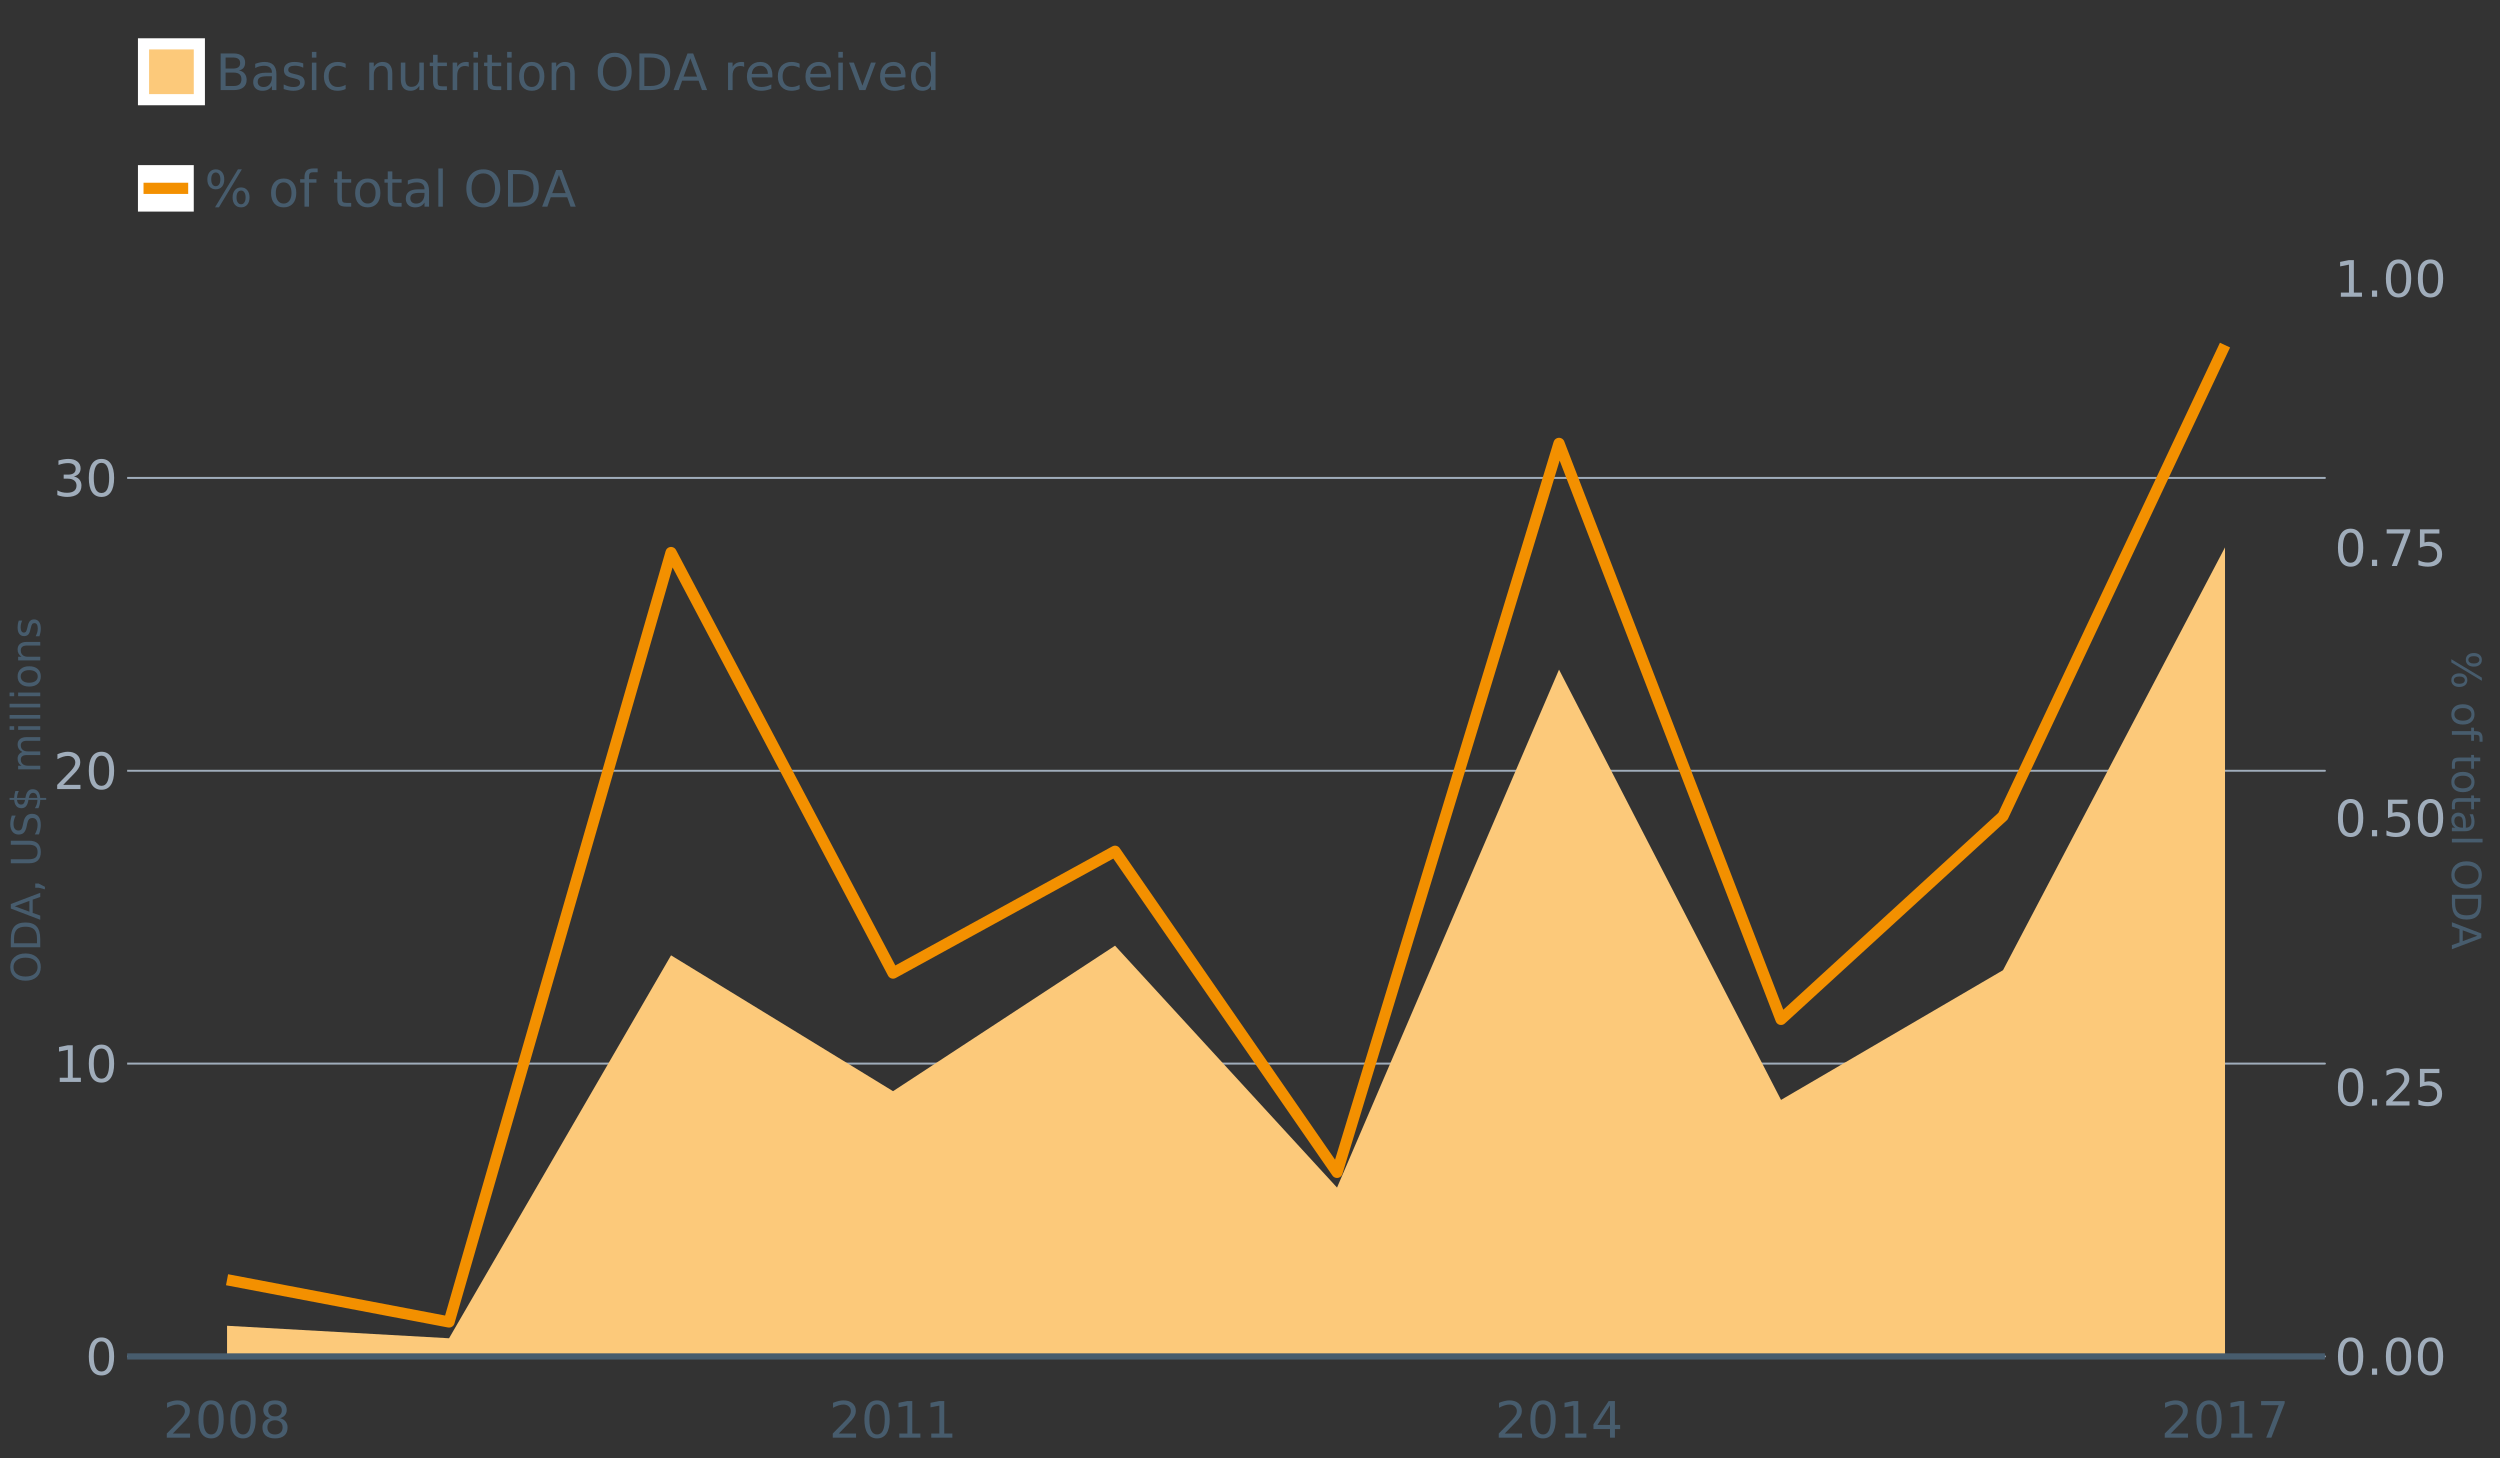 <?xml version="1.0" encoding="UTF-8"?>
<svg xmlns="http://www.w3.org/2000/svg" xmlns:xlink="http://www.w3.org/1999/xlink" width="1234.286pt" height="720pt" viewBox="0 0 1234.286 720" version="1.1">
<rect x="0" y="0" width="1234.286" height="720" fill="#333333" stroke="none"/>
<defs>
<g>
<symbol overflow="visible" id="glyph0-0">
<path style="stroke:none;" d="M 1.234 4.391 L 1.234 -17.5 L 13.641 -17.5 L 13.641 4.391 Z M 2.625 3 L 12.266 3 L 12.266 -16.094 L 2.625 -16.094 Z M 2.625 3 "/>
</symbol>
<symbol overflow="visible" id="glyph0-1">
<path style="stroke:none;" d="M 7.891 -16.484 C 6.629 -16.484 5.68 -15.859 5.047 -14.609 C 4.41 -13.367 4.094 -11.508 4.094 -9.031 C 4.094 -6.551 4.41 -4.691 5.047 -3.453 C 5.68 -2.211 6.629 -1.594 7.891 -1.594 C 9.16 -1.594 10.109 -2.211 10.734 -3.453 C 11.367 -4.691 11.688 -6.551 11.688 -9.031 C 11.688 -11.508 11.367 -13.367 10.734 -14.609 C 10.109 -15.859 9.16 -16.484 7.891 -16.484 Z M 7.891 -18.422 C 9.91 -18.422 11.457 -17.617 12.531 -16.016 C 13.602 -14.41 14.141 -12.082 14.141 -9.031 C 14.141 -5.977 13.602 -3.648 12.531 -2.047 C 11.457 -0.453 9.91 0.344 7.891 0.344 C 5.859 0.344 4.305 -0.453 3.234 -2.047 C 2.172 -3.648 1.641 -5.977 1.641 -9.031 C 1.641 -12.082 2.172 -14.41 3.234 -16.016 C 4.305 -17.617 5.859 -18.422 7.891 -18.422 Z M 7.891 -18.422 "/>
</symbol>
<symbol overflow="visible" id="glyph0-2">
<path style="stroke:none;" d="M 3.078 -2.062 L 7.078 -2.062 L 7.078 -15.859 L 2.719 -14.984 L 2.719 -17.219 L 7.047 -18.094 L 9.5 -18.094 L 9.5 -2.062 L 13.5 -2.062 L 13.5 0 L 3.078 0 Z M 3.078 -2.062 "/>
</symbol>
<symbol overflow="visible" id="glyph0-3">
<path style="stroke:none;" d="M 4.766 -2.062 L 13.297 -2.062 L 13.297 0 L 1.812 0 L 1.812 -2.062 C 2.738 -3.02 4.004 -4.305 5.609 -5.922 C 7.211 -7.547 8.223 -8.594 8.641 -9.062 C 9.422 -9.945 9.969 -10.691 10.281 -11.297 C 10.594 -11.91 10.75 -12.508 10.75 -13.094 C 10.75 -14.051 10.41 -14.832 9.734 -15.438 C 9.055 -16.051 8.176 -16.359 7.094 -16.359 C 6.332 -16.359 5.523 -16.223 4.672 -15.953 C 3.816 -15.691 2.906 -15.289 1.938 -14.75 L 1.938 -17.219 C 2.926 -17.613 3.848 -17.91 4.703 -18.109 C 5.555 -18.316 6.336 -18.422 7.047 -18.422 C 8.922 -18.422 10.414 -17.953 11.531 -17.016 C 12.645 -16.078 13.203 -14.82 13.203 -13.25 C 13.203 -12.508 13.062 -11.805 12.781 -11.141 C 12.508 -10.473 12.004 -9.688 11.266 -8.781 C 11.066 -8.551 10.426 -7.875 9.344 -6.75 C 8.258 -5.633 6.734 -4.07 4.766 -2.062 Z M 4.766 -2.062 "/>
</symbol>
<symbol overflow="visible" id="glyph0-4">
<path style="stroke:none;" d="M 10.062 -9.75 C 11.238 -9.5 12.156 -8.977 12.812 -8.188 C 13.469 -7.395 13.797 -6.422 13.797 -5.266 C 13.797 -3.473 13.18 -2.086 11.953 -1.109 C 10.723 -0.141 8.977 0.344 6.719 0.344 C 5.957 0.344 5.176 0.27 4.375 0.125 C 3.57 -0.02 2.742 -0.242 1.891 -0.547 L 1.891 -2.906 C 2.566 -2.508 3.305 -2.207 4.109 -2 C 4.922 -1.801 5.77 -1.703 6.656 -1.703 C 8.188 -1.703 9.352 -2.004 10.156 -2.609 C 10.957 -3.223 11.359 -4.109 11.359 -5.266 C 11.359 -6.328 10.984 -7.156 10.234 -7.75 C 9.492 -8.352 8.457 -8.656 7.125 -8.656 L 5.016 -8.656 L 5.016 -10.672 L 7.219 -10.672 C 8.426 -10.672 9.348 -10.91 9.984 -11.391 C 10.617 -11.867 10.938 -12.562 10.938 -13.469 C 10.938 -14.395 10.609 -15.109 9.953 -15.609 C 9.297 -16.109 8.352 -16.359 7.125 -16.359 C 6.457 -16.359 5.738 -16.285 4.969 -16.141 C 4.195 -15.992 3.352 -15.766 2.438 -15.453 L 2.438 -17.641 C 3.363 -17.898 4.234 -18.094 5.047 -18.219 C 5.859 -18.352 6.625 -18.422 7.344 -18.422 C 9.195 -18.422 10.664 -18 11.75 -17.156 C 12.832 -16.312 13.375 -15.172 13.375 -13.734 C 13.375 -12.723 13.086 -11.875 12.516 -11.188 C 11.941 -10.5 11.125 -10.02 10.062 -9.75 Z M 10.062 -9.75 "/>
</symbol>
<symbol overflow="visible" id="glyph0-5">
<path style="stroke:none;" d="M 2.656 -3.078 L 5.203 -3.078 L 5.203 0 L 2.656 0 Z M 2.656 -3.078 "/>
</symbol>
<symbol overflow="visible" id="glyph0-6">
<path style="stroke:none;" d="M 2.672 -18.094 L 12.281 -18.094 L 12.281 -16.031 L 4.922 -16.031 L 4.922 -11.594 C 5.273 -11.719 5.629 -11.805 5.984 -11.859 C 6.336 -11.922 6.691 -11.953 7.047 -11.953 C 9.066 -11.953 10.664 -11.398 11.844 -10.297 C 13.031 -9.191 13.625 -7.691 13.625 -5.797 C 13.625 -3.859 13.016 -2.348 11.797 -1.266 C 10.586 -0.191 8.879 0.344 6.672 0.344 C 5.91 0.344 5.133 0.281 4.344 0.156 C 3.562 0.031 2.754 -0.16 1.922 -0.422 L 1.922 -2.891 C 2.641 -2.492 3.383 -2.195 4.156 -2 C 4.938 -1.801 5.758 -1.703 6.625 -1.703 C 8.02 -1.703 9.125 -2.066 9.938 -2.797 C 10.758 -3.535 11.172 -4.535 11.172 -5.797 C 11.172 -7.055 10.758 -8.051 9.938 -8.781 C 9.125 -9.52 8.02 -9.891 6.625 -9.891 C 5.969 -9.891 5.312 -9.816 4.656 -9.672 C 4.008 -9.535 3.348 -9.312 2.672 -9 Z M 2.672 -18.094 "/>
</symbol>
<symbol overflow="visible" id="glyph0-7">
<path style="stroke:none;" d="M 2.031 -18.094 L 13.672 -18.094 L 13.672 -17.047 L 7.094 0 L 4.547 0 L 10.719 -16.031 L 2.031 -16.031 Z M 2.031 -18.094 "/>
</symbol>
<symbol overflow="visible" id="glyph0-8">
<path style="stroke:none;" d="M 7.891 -8.594 C 6.723 -8.594 5.805 -8.281 5.141 -7.656 C 4.473 -7.031 4.141 -6.176 4.141 -5.094 C 4.141 -4 4.473 -3.141 5.141 -2.516 C 5.805 -1.898 6.723 -1.594 7.891 -1.594 C 9.047 -1.594 9.957 -1.906 10.625 -2.531 C 11.301 -3.156 11.641 -4.008 11.641 -5.094 C 11.641 -6.176 11.305 -7.031 10.641 -7.656 C 9.973 -8.281 9.055 -8.594 7.891 -8.594 Z M 5.438 -9.625 C 4.383 -9.883 3.566 -10.375 2.984 -11.094 C 2.398 -11.812 2.109 -12.691 2.109 -13.734 C 2.109 -15.172 2.625 -16.312 3.656 -17.156 C 4.688 -18 6.098 -18.422 7.891 -18.422 C 9.691 -18.422 11.102 -18 12.125 -17.156 C 13.156 -16.312 13.672 -15.172 13.672 -13.734 C 13.672 -12.691 13.375 -11.812 12.781 -11.094 C 12.195 -10.375 11.383 -9.883 10.344 -9.625 C 11.52 -9.352 12.438 -8.816 13.094 -8.016 C 13.758 -7.223 14.094 -6.25 14.094 -5.094 C 14.094 -3.332 13.555 -1.984 12.484 -1.047 C 11.41 -0.117 9.879 0.344 7.891 0.344 C 5.891 0.344 4.352 -0.117 3.281 -1.047 C 2.219 -1.984 1.688 -3.332 1.688 -5.094 C 1.688 -6.25 2.016 -7.223 2.672 -8.016 C 3.336 -8.816 4.258 -9.352 5.438 -9.625 Z M 4.547 -13.5 C 4.547 -12.562 4.836 -11.828 5.422 -11.297 C 6.004 -10.773 6.828 -10.516 7.891 -10.516 C 8.941 -10.516 9.766 -10.773 10.359 -11.297 C 10.953 -11.828 11.25 -12.562 11.25 -13.5 C 11.25 -14.438 10.953 -15.164 10.359 -15.688 C 9.766 -16.219 8.941 -16.484 7.891 -16.484 C 6.828 -16.484 6.004 -16.219 5.422 -15.688 C 4.836 -15.164 4.547 -14.438 4.547 -13.5 Z M 4.547 -13.5 "/>
</symbol>
<symbol overflow="visible" id="glyph0-9">
<path style="stroke:none;" d="M 9.375 -15.953 L 3.203 -6.297 L 9.375 -6.297 Z M 8.734 -18.094 L 11.812 -18.094 L 11.812 -6.297 L 14.391 -6.297 L 14.391 -4.266 L 11.812 -4.266 L 11.812 0 L 9.375 0 L 9.375 -4.266 L 1.219 -4.266 L 1.219 -6.625 Z M 8.734 -18.094 "/>
</symbol>
<symbol overflow="visible" id="glyph0-10">
<path style="stroke:none;" d="M 4.875 -8.641 L 4.875 -2.016 L 8.812 -2.016 C 10.125 -2.016 11.098 -2.285 11.734 -2.828 C 12.367 -3.367 12.688 -4.203 12.688 -5.328 C 12.688 -6.461 12.367 -7.297 11.734 -7.828 C 11.098 -8.367 10.125 -8.641 8.812 -8.641 Z M 4.875 -16.078 L 4.875 -10.625 L 8.5 -10.625 C 9.695 -10.625 10.586 -10.848 11.172 -11.297 C 11.766 -11.742 12.062 -12.426 12.062 -13.344 C 12.062 -14.258 11.766 -14.941 11.172 -15.391 C 10.586 -15.848 9.695 -16.078 8.5 -16.078 Z M 2.438 -18.094 L 8.688 -18.094 C 10.551 -18.094 11.988 -17.703 13 -16.922 C 14.008 -16.148 14.516 -15.051 14.516 -13.625 C 14.516 -12.508 14.254 -11.625 13.734 -10.969 C 13.223 -10.32 12.469 -9.914 11.469 -9.75 C 12.664 -9.488 13.598 -8.945 14.266 -8.125 C 14.93 -7.312 15.266 -6.289 15.266 -5.062 C 15.266 -3.445 14.711 -2.195 13.609 -1.312 C 12.516 -0.438 10.953 0 8.922 0 L 2.438 0 Z M 2.438 -18.094 "/>
</symbol>
<symbol overflow="visible" id="glyph0-11">
<path style="stroke:none;" d="M 8.5 -6.828 C 6.695 -6.828 5.445 -6.617 4.75 -6.203 C 4.062 -5.785 3.719 -5.082 3.719 -4.094 C 3.719 -3.301 3.977 -2.672 4.5 -2.203 C 5.02 -1.742 5.727 -1.516 6.625 -1.516 C 7.863 -1.516 8.852 -1.953 9.594 -2.828 C 10.344 -3.703 10.719 -4.867 10.719 -6.328 L 10.719 -6.828 Z M 12.953 -7.734 L 12.953 0 L 10.719 0 L 10.719 -2.062 C 10.207 -1.238 9.57 -0.629 8.812 -0.234 C 8.062 0.148 7.133 0.344 6.031 0.344 C 4.645 0.344 3.539 -0.039 2.719 -0.812 C 1.895 -1.594 1.484 -2.641 1.484 -3.953 C 1.484 -5.473 1.992 -6.617 3.016 -7.391 C 4.047 -8.172 5.57 -8.562 7.594 -8.562 L 10.719 -8.562 L 10.719 -8.781 C 10.719 -9.812 10.379 -10.602 9.703 -11.156 C 9.035 -11.719 8.094 -12 6.875 -12 C 6.094 -12 5.332 -11.906 4.594 -11.719 C 3.863 -11.539 3.16 -11.266 2.484 -10.891 L 2.484 -12.953 C 3.297 -13.266 4.086 -13.5 4.859 -13.656 C 5.629 -13.812 6.375 -13.891 7.094 -13.891 C 9.062 -13.891 10.531 -13.379 11.5 -12.359 C 12.469 -11.348 12.953 -9.805 12.953 -7.734 Z M 12.953 -7.734 "/>
</symbol>
<symbol overflow="visible" id="glyph0-12">
<path style="stroke:none;" d="M 10.984 -13.172 L 10.984 -11.062 C 10.359 -11.383 9.707 -11.625 9.031 -11.781 C 8.352 -11.945 7.648 -12.031 6.922 -12.031 C 5.816 -12.031 4.984 -11.859 4.422 -11.516 C 3.867 -11.18 3.594 -10.676 3.594 -10 C 3.594 -9.477 3.789 -9.066 4.188 -8.766 C 4.582 -8.473 5.379 -8.195 6.578 -7.938 L 7.344 -7.766 C 8.926 -7.422 10.051 -6.941 10.719 -6.328 C 11.383 -5.711 11.719 -4.852 11.719 -3.75 C 11.719 -2.488 11.219 -1.488 10.219 -0.75 C 9.219 -0.02 7.848 0.344 6.109 0.344 C 5.379 0.344 4.617 0.27 3.828 0.125 C 3.047 -0.008 2.219 -0.219 1.344 -0.5 L 1.344 -2.797 C 2.164 -2.367 2.977 -2.047 3.781 -1.828 C 4.582 -1.617 5.375 -1.516 6.156 -1.516 C 7.207 -1.516 8.016 -1.691 8.578 -2.047 C 9.141 -2.41 9.422 -2.922 9.422 -3.578 C 9.422 -4.18 9.219 -4.645 8.812 -4.969 C 8.406 -5.289 7.508 -5.602 6.125 -5.906 L 5.359 -6.078 C 3.973 -6.367 2.973 -6.816 2.359 -7.422 C 1.742 -8.023 1.438 -8.848 1.438 -9.891 C 1.438 -11.172 1.891 -12.156 2.797 -12.844 C 3.703 -13.539 4.988 -13.891 6.656 -13.891 C 7.477 -13.891 8.25 -13.828 8.969 -13.703 C 9.695 -13.586 10.367 -13.41 10.984 -13.172 Z M 10.984 -13.172 "/>
</symbol>
<symbol overflow="visible" id="glyph0-13">
<path style="stroke:none;" d="M 2.344 -13.562 L 4.562 -13.562 L 4.562 0 L 2.344 0 Z M 2.344 -18.859 L 4.562 -18.859 L 4.562 -16.031 L 2.344 -16.031 Z M 2.344 -18.859 "/>
</symbol>
<symbol overflow="visible" id="glyph0-14">
<path style="stroke:none;" d="M 12.109 -13.047 L 12.109 -10.969 C 11.473 -11.312 10.836 -11.566 10.203 -11.734 C 9.566 -11.91 8.926 -12 8.281 -12 C 6.844 -12 5.723 -11.539 4.922 -10.625 C 4.117 -9.707 3.719 -8.422 3.719 -6.766 C 3.719 -5.109 4.117 -3.82 4.922 -2.906 C 5.723 -1.988 6.844 -1.531 8.281 -1.531 C 8.926 -1.531 9.566 -1.617 10.203 -1.797 C 10.836 -1.973 11.473 -2.234 12.109 -2.578 L 12.109 -0.516 C 11.484 -0.223 10.836 -0.008 10.172 0.125 C 9.504 0.27 8.797 0.344 8.047 0.344 C 6.004 0.344 4.379 -0.297 3.172 -1.578 C 1.973 -2.859 1.375 -4.586 1.375 -6.766 C 1.375 -8.984 1.977 -10.723 3.188 -11.984 C 4.406 -13.254 6.07 -13.891 8.188 -13.891 C 8.875 -13.891 9.547 -13.816 10.203 -13.672 C 10.859 -13.535 11.492 -13.328 12.109 -13.047 Z M 12.109 -13.047 "/>
</symbol>
<symbol overflow="visible" id="glyph0-15">
<path style="stroke:none;" d=""/>
</symbol>
<symbol overflow="visible" id="glyph0-16">
<path style="stroke:none;" d="M 13.625 -8.188 L 13.625 0 L 11.391 0 L 11.391 -8.125 C 11.391 -9.406 11.141 -10.363 10.641 -11 C 10.141 -11.633 9.391 -11.953 8.391 -11.953 C 7.18 -11.953 6.227 -11.566 5.531 -10.797 C 4.844 -10.035 4.5 -8.992 4.5 -7.672 L 4.5 0 L 2.25 0 L 2.25 -13.562 L 4.5 -13.562 L 4.5 -11.469 C 5.031 -12.281 5.656 -12.883 6.375 -13.281 C 7.102 -13.688 7.938 -13.891 8.875 -13.891 C 10.438 -13.891 11.617 -13.406 12.422 -12.438 C 13.223 -11.477 13.625 -10.062 13.625 -8.188 Z M 13.625 -8.188 "/>
</symbol>
<symbol overflow="visible" id="glyph0-17">
<path style="stroke:none;" d="M 2.109 -5.359 L 2.109 -13.562 L 4.344 -13.562 L 4.344 -5.438 C 4.344 -4.156 4.594 -3.191 5.094 -2.547 C 5.594 -1.91 6.344 -1.594 7.344 -1.594 C 8.539 -1.594 9.488 -1.973 10.188 -2.734 C 10.895 -3.504 11.25 -4.551 11.25 -5.875 L 11.25 -13.562 L 13.469 -13.562 L 13.469 0 L 11.25 0 L 11.25 -2.078 C 10.707 -1.254 10.078 -0.645 9.359 -0.25 C 8.641 0.145 7.812 0.344 6.875 0.344 C 5.312 0.344 4.125 -0.141 3.312 -1.109 C 2.508 -2.078 2.109 -3.492 2.109 -5.359 Z M 7.719 -13.891 Z M 7.719 -13.891 "/>
</symbol>
<symbol overflow="visible" id="glyph0-18">
<path style="stroke:none;" d="M 4.547 -17.422 L 4.547 -13.562 L 9.141 -13.562 L 9.141 -11.844 L 4.547 -11.844 L 4.547 -4.469 C 4.547 -3.363 4.695 -2.648 5 -2.328 C 5.301 -2.016 5.914 -1.859 6.844 -1.859 L 9.141 -1.859 L 9.141 0 L 6.844 0 C 5.125 0 3.938 -0.316 3.281 -0.953 C 2.625 -1.598 2.297 -2.77 2.297 -4.469 L 2.297 -11.844 L 0.672 -11.844 L 0.672 -13.562 L 2.297 -13.562 L 2.297 -17.422 Z M 4.547 -17.422 "/>
</symbol>
<symbol overflow="visible" id="glyph0-19">
<path style="stroke:none;" d="M 10.203 -11.484 C 9.953 -11.629 9.676 -11.734 9.375 -11.797 C 9.082 -11.867 8.758 -11.906 8.406 -11.906 C 7.145 -11.906 6.176 -11.492 5.5 -10.672 C 4.832 -9.859 4.5 -8.68 4.5 -7.141 L 4.5 0 L 2.25 0 L 2.25 -13.562 L 4.5 -13.562 L 4.5 -11.469 C 4.969 -12.289 5.578 -12.898 6.328 -13.297 C 7.078 -13.691 7.988 -13.891 9.062 -13.891 C 9.219 -13.891 9.383 -13.879 9.562 -13.859 C 9.75 -13.836 9.957 -13.812 10.188 -13.781 Z M 10.203 -11.484 "/>
</symbol>
<symbol overflow="visible" id="glyph0-20">
<path style="stroke:none;" d="M 7.594 -12 C 6.395 -12 5.445 -11.531 4.75 -10.594 C 4.062 -9.664 3.719 -8.391 3.719 -6.766 C 3.719 -5.148 4.062 -3.875 4.75 -2.938 C 5.445 -2 6.395 -1.531 7.594 -1.531 C 8.781 -1.531 9.723 -2 10.422 -2.938 C 11.117 -3.875 11.469 -5.148 11.469 -6.766 C 11.469 -8.379 11.117 -9.656 10.422 -10.594 C 9.723 -11.531 8.781 -12 7.594 -12 Z M 7.594 -13.891 C 9.531 -13.891 11.051 -13.258 12.156 -12 C 13.27 -10.738 13.828 -8.992 13.828 -6.766 C 13.828 -4.547 13.27 -2.805 12.156 -1.547 C 11.051 -0.285 9.531 0.344 7.594 0.344 C 5.645 0.344 4.117 -0.285 3.016 -1.547 C 1.922 -2.805 1.375 -4.547 1.375 -6.766 C 1.375 -8.992 1.922 -10.738 3.016 -12 C 4.117 -13.258 5.645 -13.891 7.594 -13.891 Z M 7.594 -13.891 "/>
</symbol>
<symbol overflow="visible" id="glyph0-21">
<path style="stroke:none;" d="M 9.781 -16.422 C 8 -16.422 6.582 -15.758 5.531 -14.438 C 4.488 -13.113 3.969 -11.312 3.969 -9.031 C 3.969 -6.75 4.488 -4.945 5.531 -3.625 C 6.582 -2.301 8 -1.641 9.781 -1.641 C 11.551 -1.641 12.957 -2.301 14 -3.625 C 15.039 -4.945 15.562 -6.75 15.562 -9.031 C 15.562 -11.312 15.039 -13.113 14 -14.438 C 12.957 -15.758 11.551 -16.422 9.781 -16.422 Z M 9.781 -18.422 C 12.312 -18.422 14.336 -17.566 15.859 -15.859 C 17.379 -14.16 18.141 -11.883 18.141 -9.031 C 18.141 -6.176 17.379 -3.898 15.859 -2.203 C 14.336 -0.504 12.312 0.344 9.781 0.344 C 7.227 0.344 5.191 -0.5 3.672 -2.188 C 2.148 -3.883 1.391 -6.164 1.391 -9.031 C 1.391 -11.883 2.148 -14.16 3.672 -15.859 C 5.191 -17.566 7.227 -18.422 9.781 -18.422 Z M 9.781 -18.422 "/>
</symbol>
<symbol overflow="visible" id="glyph0-22">
<path style="stroke:none;" d="M 4.875 -16.078 L 4.875 -2.016 L 7.844 -2.016 C 10.332 -2.016 12.156 -2.578 13.312 -3.703 C 14.477 -4.836 15.062 -6.625 15.062 -9.062 C 15.062 -11.488 14.477 -13.266 13.312 -14.391 C 12.156 -15.516 10.332 -16.078 7.844 -16.078 Z M 2.438 -18.094 L 7.469 -18.094 C 10.969 -18.094 13.535 -17.363 15.172 -15.906 C 16.816 -14.445 17.641 -12.164 17.641 -9.062 C 17.641 -5.945 16.816 -3.656 15.172 -2.188 C 13.523 -0.727 10.957 0 7.469 0 L 2.438 0 Z M 2.438 -18.094 "/>
</symbol>
<symbol overflow="visible" id="glyph0-23">
<path style="stroke:none;" d="M 8.484 -15.672 L 5.156 -6.672 L 11.812 -6.672 Z M 7.094 -18.094 L 9.875 -18.094 L 16.766 0 L 14.219 0 L 12.578 -4.641 L 4.422 -4.641 L 2.781 0 L 0.188 0 Z M 7.094 -18.094 "/>
</symbol>
<symbol overflow="visible" id="glyph0-24">
<path style="stroke:none;" d="M 13.938 -7.344 L 13.938 -6.25 L 3.688 -6.25 C 3.789 -4.719 4.254 -3.547 5.078 -2.734 C 5.91 -1.93 7.066 -1.531 8.547 -1.531 C 9.398 -1.531 10.227 -1.633 11.031 -1.844 C 11.832 -2.062 12.629 -2.379 13.422 -2.797 L 13.422 -0.688 C 12.617 -0.352 11.797 -0.098 10.953 0.078 C 10.117 0.254 9.27 0.344 8.406 0.344 C 6.238 0.344 4.523 -0.281 3.266 -1.531 C 2.004 -2.789 1.375 -4.5 1.375 -6.656 C 1.375 -8.875 1.973 -10.633 3.172 -11.938 C 4.367 -13.238 5.984 -13.891 8.016 -13.891 C 9.848 -13.891 11.289 -13.301 12.344 -12.125 C 13.406 -10.957 13.938 -9.363 13.938 -7.344 Z M 11.719 -8 C 11.695 -9.219 11.352 -10.188 10.688 -10.906 C 10.02 -11.633 9.141 -12 8.047 -12 C 6.797 -12 5.797 -11.645 5.047 -10.938 C 4.305 -10.238 3.879 -9.254 3.766 -7.984 Z M 11.719 -8 "/>
</symbol>
<symbol overflow="visible" id="glyph0-25">
<path style="stroke:none;" d="M 0.734 -13.562 L 3.109 -13.562 L 7.344 -2.188 L 11.578 -13.562 L 13.938 -13.562 L 8.859 0 L 5.828 0 Z M 0.734 -13.562 "/>
</symbol>
<symbol overflow="visible" id="glyph0-26">
<path style="stroke:none;" d="M 11.266 -11.516 L 11.266 -18.859 L 13.5 -18.859 L 13.5 0 L 11.266 0 L 11.266 -2.031 C 10.797 -1.227 10.203 -0.629 9.484 -0.234 C 8.773 0.148 7.922 0.344 6.922 0.344 C 5.273 0.344 3.938 -0.305 2.906 -1.609 C 1.883 -2.922 1.375 -4.641 1.375 -6.766 C 1.375 -8.898 1.883 -10.617 2.906 -11.922 C 3.938 -13.234 5.273 -13.891 6.922 -13.891 C 7.922 -13.891 8.773 -13.691 9.484 -13.297 C 10.203 -12.91 10.797 -12.316 11.266 -11.516 Z M 3.672 -6.766 C 3.672 -5.129 4.004 -3.844 4.672 -2.906 C 5.348 -1.977 6.281 -1.516 7.469 -1.516 C 8.645 -1.516 9.57 -1.977 10.25 -2.906 C 10.926 -3.844 11.266 -5.129 11.266 -6.766 C 11.266 -8.41 10.926 -9.695 10.25 -10.625 C 9.57 -11.562 8.645 -12.031 7.469 -12.031 C 6.281 -12.031 5.348 -11.562 4.672 -10.625 C 4.004 -9.695 3.672 -8.41 3.672 -6.766 Z M 3.672 -6.766 "/>
</symbol>
<symbol overflow="visible" id="glyph0-27">
<path style="stroke:none;" d="M 18.047 -7.953 C 17.336 -7.953 16.781 -7.656 16.375 -7.062 C 15.977 -6.469 15.781 -5.633 15.781 -4.562 C 15.781 -3.52 15.977 -2.695 16.375 -2.094 C 16.781 -1.488 17.336 -1.188 18.047 -1.188 C 18.723 -1.188 19.258 -1.488 19.656 -2.094 C 20.062 -2.695 20.266 -3.52 20.266 -4.562 C 20.266 -5.625 20.062 -6.453 19.656 -7.047 C 19.258 -7.648 18.723 -7.953 18.047 -7.953 Z M 18.047 -9.5 C 19.316 -9.5 20.328 -9.051 21.078 -8.156 C 21.828 -7.27 22.203 -6.07 22.203 -4.562 C 22.203 -3.051 21.82 -1.852 21.062 -0.969 C 20.312 -0.094 19.305 0.344 18.047 0.344 C 16.742 0.344 15.719 -0.094 14.969 -0.969 C 14.219 -1.852 13.844 -3.051 13.844 -4.562 C 13.844 -6.082 14.219 -7.285 14.969 -8.172 C 15.727 -9.055 16.754 -9.5 18.047 -9.5 Z M 5.531 -16.875 C 4.844 -16.875 4.297 -16.57 3.891 -15.969 C 3.492 -15.375 3.297 -14.551 3.297 -13.5 C 3.297 -12.426 3.492 -11.594 3.891 -11 C 4.285 -10.406 4.832 -10.109 5.531 -10.109 C 6.238 -10.109 6.789 -10.406 7.188 -11 C 7.594 -11.594 7.797 -12.426 7.797 -13.5 C 7.797 -14.539 7.594 -15.363 7.188 -15.969 C 6.781 -16.57 6.227 -16.875 5.531 -16.875 Z M 16.484 -18.422 L 18.422 -18.422 L 7.094 0.344 L 5.156 0.344 Z M 5.531 -18.422 C 6.812 -18.422 7.832 -17.977 8.594 -17.094 C 9.352 -16.207 9.734 -15.008 9.734 -13.5 C 9.734 -11.969 9.352 -10.758 8.594 -9.875 C 7.844 -9 6.82 -8.562 5.531 -8.562 C 4.25 -8.562 3.234 -9.004 2.484 -9.891 C 1.742 -10.773 1.375 -11.977 1.375 -13.5 C 1.375 -15 1.75 -16.191 2.5 -17.078 C 3.25 -17.973 4.258 -18.422 5.531 -18.422 Z M 5.531 -18.422 "/>
</symbol>
<symbol overflow="visible" id="glyph0-28">
<path style="stroke:none;" d="M 9.203 -18.859 L 9.203 -17 L 7.078 -17 C 6.273 -17 5.719 -16.836 5.406 -16.516 C 5.094 -16.191 4.938 -15.609 4.938 -14.766 L 4.938 -13.562 L 8.609 -13.562 L 8.609 -11.844 L 4.938 -11.844 L 4.938 0 L 2.703 0 L 2.703 -11.844 L 0.562 -11.844 L 0.562 -13.562 L 2.703 -13.562 L 2.703 -14.516 C 2.703 -16.023 3.051 -17.125 3.75 -17.812 C 4.457 -18.508 5.57 -18.859 7.094 -18.859 Z M 9.203 -18.859 "/>
</symbol>
<symbol overflow="visible" id="glyph0-29">
<path style="stroke:none;" d="M 2.344 -18.859 L 4.562 -18.859 L 4.562 0 L 2.344 0 Z M 2.344 -18.859 "/>
</symbol>
<symbol overflow="visible" id="glyph1-0">
<path style="stroke:none;" d="M 3.531 -1 L -14.062 -1 L -14.062 -10.969 L 3.531 -10.969 Z M 2.422 -2.109 L 2.422 -9.859 L -12.938 -9.859 L -12.938 -2.109 Z M 2.422 -2.109 "/>
</symbol>
<symbol overflow="visible" id="glyph1-1">
<path style="stroke:none;" d="M -13.203 -7.859 C -13.203 -6.43 -12.664 -5.297 -11.594 -4.453 C -10.531 -3.609 -9.082 -3.188 -7.25 -3.188 C -5.414 -3.188 -3.969 -3.609 -2.906 -4.453 C -1.844 -5.297 -1.312 -6.43 -1.312 -7.859 C -1.312 -9.285 -1.844 -10.414 -2.906 -11.25 C -3.969 -12.082 -5.414 -12.5 -7.25 -12.5 C -9.082 -12.5 -10.531 -12.082 -11.594 -11.25 C -12.664 -10.414 -13.203 -9.285 -13.203 -7.859 Z M -14.797 -7.859 C -14.797 -9.891 -14.113 -11.516 -12.75 -12.734 C -11.383 -13.961 -9.551 -14.578 -7.25 -14.578 C -4.957 -14.578 -3.129 -13.961 -1.766 -12.734 C -0.398 -11.516 0.281 -9.891 0.281 -7.859 C 0.281 -5.816 -0.398 -4.18 -1.766 -2.953 C -3.129 -1.734 -4.957 -1.125 -7.25 -1.125 C -9.551 -1.125 -11.383 -1.734 -12.75 -2.953 C -14.113 -4.18 -14.797 -5.816 -14.797 -7.859 Z M -14.797 -7.859 "/>
</symbol>
<symbol overflow="visible" id="glyph1-2">
<path style="stroke:none;" d="M -12.922 -3.922 L -1.609 -3.922 L -1.609 -6.297 C -1.609 -8.305 -2.062 -9.773 -2.969 -10.703 C -3.883 -11.629 -5.32 -12.094 -7.281 -12.094 C -9.227 -12.094 -10.656 -11.629 -11.562 -10.703 C -12.469 -9.773 -12.922 -8.305 -12.922 -6.297 Z M -14.531 -1.953 L -14.531 -6 C -14.531 -8.812 -13.941 -10.875 -12.766 -12.188 C -11.598 -13.508 -9.77 -14.172 -7.281 -14.172 C -4.781 -14.172 -2.941 -13.508 -1.766 -12.188 C -0.586 -10.863 0 -8.801 0 -6 L 0 -1.953 Z M -14.531 -1.953 "/>
</symbol>
<symbol overflow="visible" id="glyph1-3">
<path style="stroke:none;" d="M -12.594 -6.812 L -5.359 -4.141 L -5.359 -9.484 Z M -14.531 -5.703 L -14.531 -7.938 L 0 -13.469 L 0 -11.422 L -3.734 -10.109 L -3.734 -3.547 L 0 -2.234 L 0 -0.156 Z M -14.531 -5.703 "/>
</symbol>
<symbol overflow="visible" id="glyph1-4">
<path style="stroke:none;" d="M -2.469 -2.344 L -2.469 -4.391 L -0.797 -4.391 L 2.312 -2.797 L 2.312 -1.531 L -0.797 -2.344 Z M -2.469 -2.344 "/>
</symbol>
<symbol overflow="visible" id="glyph1-5">
<path style="stroke:none;" d=""/>
</symbol>
<symbol overflow="visible" id="glyph1-6">
<path style="stroke:none;" d="M -14.531 -1.734 L -14.531 -3.703 L -5.703 -3.703 C -4.148 -3.703 -3.031 -3.984 -2.344 -4.547 C -1.656 -5.117 -1.312 -6.035 -1.312 -7.297 C -1.312 -8.555 -1.656 -9.469 -2.344 -10.031 C -3.031 -10.602 -4.148 -10.891 -5.703 -10.891 L -14.531 -10.891 L -14.531 -12.859 L -5.469 -12.859 C -3.57 -12.859 -2.141 -12.391 -1.172 -11.453 C -0.203 -10.516 0.281 -9.129 0.281 -7.297 C 0.281 -5.461 -0.203 -4.078 -1.172 -3.141 C -2.141 -2.203 -3.57 -1.734 -5.469 -1.734 Z M -14.531 -1.734 "/>
</symbol>
<symbol overflow="visible" id="glyph1-7">
<path style="stroke:none;" d="M -14.062 -10.672 L -12.141 -10.672 C -12.492 -9.922 -12.758 -9.211 -12.938 -8.547 C -13.113 -7.891 -13.203 -7.254 -13.203 -6.641 C -13.203 -5.566 -12.992 -4.738 -12.578 -4.156 C -12.16 -3.582 -11.57 -3.297 -10.812 -3.297 C -10.164 -3.297 -9.676 -3.488 -9.344 -3.875 C -9.02 -4.258 -8.758 -4.988 -8.562 -6.062 L -8.312 -7.25 C -8.031 -8.719 -7.535 -9.801 -6.828 -10.5 C -6.129 -11.195 -5.191 -11.547 -4.016 -11.547 C -2.598 -11.547 -1.523 -11.07 -0.797 -10.125 C -0.078 -9.188 0.281 -7.805 0.281 -5.984 C 0.281 -5.297 0.203 -4.562 0.047 -3.781 C -0.109 -3.008 -0.336 -2.207 -0.641 -1.375 L -2.672 -1.375 C -2.223 -2.164 -1.883 -2.945 -1.656 -3.719 C -1.426 -4.488 -1.312 -5.242 -1.312 -5.984 C -1.312 -7.098 -1.531 -7.957 -1.969 -8.562 C -2.414 -9.176 -3.047 -9.484 -3.859 -9.484 C -4.578 -9.484 -5.133 -9.266 -5.531 -8.828 C -5.938 -8.391 -6.238 -7.672 -6.438 -6.672 L -6.672 -5.484 C -6.961 -4.016 -7.422 -2.953 -8.047 -2.297 C -8.672 -1.641 -9.539 -1.312 -10.656 -1.312 C -11.938 -1.312 -12.945 -1.766 -13.688 -2.672 C -14.426 -3.578 -14.797 -4.828 -14.797 -6.422 C -14.797 -7.098 -14.734 -7.789 -14.609 -8.5 C -14.484 -9.207 -14.301 -9.93 -14.062 -10.672 Z M -14.062 -10.672 "/>
</symbol>
<symbol overflow="visible" id="glyph1-8">
<path style="stroke:none;" d="M 2.938 -6.734 L 2.938 -5.766 L 0 -5.75 C -0.008 -5.07 -0.086 -4.391 -0.234 -3.703 C -0.379 -3.023 -0.598 -2.344 -0.891 -1.656 L -2.641 -1.656 C -2.234 -2.312 -1.922 -2.977 -1.703 -3.656 C -1.492 -4.344 -1.383 -5.047 -1.375 -5.766 L -5.828 -5.766 C -6.055 -4.328 -6.445 -3.281 -7 -2.625 C -7.562 -1.977 -8.332 -1.656 -9.312 -1.656 C -10.363 -1.656 -11.191 -2.008 -11.797 -2.719 C -12.41 -3.426 -12.766 -4.441 -12.859 -5.766 L -15.141 -5.766 L -15.141 -6.734 L -12.891 -6.734 C -12.859 -7.336 -12.789 -7.922 -12.688 -8.484 C -12.594 -9.055 -12.457 -9.609 -12.281 -10.141 L -10.578 -10.141 C -10.848 -9.609 -11.055 -9.055 -11.203 -8.484 C -11.359 -7.91 -11.453 -7.328 -11.484 -6.734 L -7.328 -6.734 C -7.098 -8.211 -6.691 -9.297 -6.109 -9.984 C -5.523 -10.68 -4.723 -11.031 -3.703 -11.031 C -2.609 -11.031 -1.742 -10.66 -1.109 -9.922 C -0.484 -9.18 -0.117 -8.117 -0.016 -6.734 Z M -7.5 -5.766 L -11.484 -5.766 C -11.398 -5.016 -11.188 -4.441 -10.844 -4.047 C -10.5 -3.648 -10.039 -3.453 -9.469 -3.453 C -8.914 -3.453 -8.484 -3.633 -8.172 -4 C -7.859 -4.363 -7.633 -4.953 -7.5 -5.766 Z M -5.625 -6.734 L -1.406 -6.734 C -1.52 -7.555 -1.754 -8.176 -2.109 -8.594 C -2.461 -9.02 -2.938 -9.234 -3.531 -9.234 C -4.094 -9.234 -4.539 -9.031 -4.875 -8.625 C -5.219 -8.227 -5.469 -7.598 -5.625 -6.734 Z M -5.625 -6.734 "/>
</symbol>
<symbol overflow="visible" id="glyph1-9">
<path style="stroke:none;" d="M -8.812 -10.375 C -9.613 -10.82 -10.207 -11.352 -10.594 -11.969 C -10.977 -12.594 -11.172 -13.328 -11.172 -14.172 C -11.172 -15.305 -10.77 -16.18 -9.969 -16.797 C -9.176 -17.422 -8.047 -17.734 -6.578 -17.734 L 0 -17.734 L 0 -15.922 L -6.516 -15.922 C -7.566 -15.922 -8.344 -15.734 -8.844 -15.359 C -9.352 -14.992 -9.609 -14.43 -9.609 -13.672 C -9.609 -12.742 -9.301 -12.008 -8.688 -11.469 C -8.07 -10.938 -7.227 -10.672 -6.156 -10.672 L 0 -10.672 L 0 -8.875 L -6.516 -8.875 C -7.566 -8.875 -8.344 -8.688 -8.844 -8.312 C -9.352 -7.945 -9.609 -7.375 -9.609 -6.594 C -9.609 -5.688 -9.297 -4.961 -8.672 -4.422 C -8.055 -3.879 -7.219 -3.609 -6.156 -3.609 L 0 -3.609 L 0 -1.812 L -10.906 -1.812 L -10.906 -3.609 L -9.203 -3.609 C -9.879 -4.016 -10.375 -4.504 -10.688 -5.078 C -11.008 -5.648 -11.172 -6.328 -11.172 -7.109 C -11.172 -7.898 -10.969 -8.57 -10.562 -9.125 C -10.156 -9.688 -9.57 -10.102 -8.812 -10.375 Z M -8.812 -10.375 "/>
</symbol>
<symbol overflow="visible" id="glyph1-10">
<path style="stroke:none;" d="M -10.906 -1.875 L -10.906 -3.672 L 0 -3.672 L 0 -1.875 Z M -15.141 -1.875 L -15.141 -3.672 L -12.875 -3.672 L -12.875 -1.875 Z M -15.141 -1.875 "/>
</symbol>
<symbol overflow="visible" id="glyph1-11">
<path style="stroke:none;" d="M -15.141 -1.875 L -15.141 -3.672 L 0 -3.672 L 0 -1.875 Z M -15.141 -1.875 "/>
</symbol>
<symbol overflow="visible" id="glyph1-12">
<path style="stroke:none;" d="M -9.641 -6.109 C -9.641 -5.141 -9.266 -4.375 -8.516 -3.812 C -7.773 -3.258 -6.75 -2.984 -5.438 -2.984 C -4.133 -2.984 -3.109 -3.258 -2.359 -3.812 C -1.609 -4.375 -1.234 -5.141 -1.234 -6.109 C -1.234 -7.055 -1.609 -7.805 -2.359 -8.359 C -3.117 -8.922 -4.145 -9.203 -5.438 -9.203 C -6.727 -9.203 -7.75 -8.922 -8.5 -8.359 C -9.258 -7.805 -9.641 -7.055 -9.641 -6.109 Z M -11.172 -6.109 C -11.172 -7.66 -10.66 -8.879 -9.641 -9.766 C -8.629 -10.66 -7.227 -11.109 -5.438 -11.109 C -3.656 -11.109 -2.254 -10.66 -1.234 -9.766 C -0.223 -8.879 0.281 -7.66 0.281 -6.109 C 0.281 -4.535 -0.223 -3.305 -1.234 -2.422 C -2.254 -1.535 -3.656 -1.094 -5.438 -1.094 C -7.227 -1.094 -8.629 -1.535 -9.641 -2.422 C -10.66 -3.305 -11.172 -4.535 -11.172 -6.109 Z M -11.172 -6.109 "/>
</symbol>
<symbol overflow="visible" id="glyph1-13">
<path style="stroke:none;" d="M -6.578 -10.938 L 0 -10.938 L 0 -9.156 L -6.516 -9.156 C -7.555 -9.156 -8.332 -8.953 -8.844 -8.547 C -9.352 -8.141 -9.609 -7.535 -9.609 -6.734 C -9.609 -5.766 -9.301 -5 -8.688 -4.438 C -8.07 -3.883 -7.227 -3.609 -6.156 -3.609 L 0 -3.609 L 0 -1.812 L -10.906 -1.812 L -10.906 -3.609 L -9.203 -3.609 C -9.859 -4.035 -10.348 -4.539 -10.672 -5.125 C -11.004 -5.707 -11.172 -6.379 -11.172 -7.141 C -11.172 -8.391 -10.781 -9.332 -10 -9.969 C -9.227 -10.613 -8.086 -10.938 -6.578 -10.938 Z M -6.578 -10.938 "/>
</symbol>
<symbol overflow="visible" id="glyph1-14">
<path style="stroke:none;" d="M -10.578 -8.828 L -8.891 -8.828 C -9.148 -8.328 -9.344 -7.801 -9.469 -7.25 C -9.602 -6.707 -9.672 -6.145 -9.672 -5.562 C -9.672 -4.664 -9.531 -3.992 -9.25 -3.547 C -8.977 -3.109 -8.57 -2.891 -8.031 -2.891 C -7.613 -2.891 -7.285 -3.047 -7.047 -3.359 C -6.816 -3.68 -6.594 -4.32 -6.375 -5.281 L -6.234 -5.906 C -5.961 -7.176 -5.578 -8.078 -5.078 -8.609 C -4.586 -9.141 -3.898 -9.406 -3.016 -9.406 C -1.992 -9.406 -1.188 -9.004 -0.594 -8.203 C -0.008 -7.41 0.281 -6.312 0.281 -4.906 C 0.281 -4.32 0.223 -3.711 0.109 -3.078 C -0.004 -2.441 -0.176 -1.773 -0.406 -1.078 L -2.25 -1.078 C -1.906 -1.742 -1.645 -2.395 -1.469 -3.031 C -1.301 -3.676 -1.219 -4.316 -1.219 -4.953 C -1.219 -5.797 -1.359 -6.441 -1.641 -6.891 C -1.93 -7.348 -2.344 -7.578 -2.875 -7.578 C -3.363 -7.578 -3.734 -7.41 -3.984 -7.078 C -4.242 -6.754 -4.492 -6.035 -4.734 -4.922 L -4.891 -4.297 C -5.117 -3.191 -5.473 -2.391 -5.953 -1.891 C -6.441 -1.398 -7.109 -1.156 -7.953 -1.156 C -8.973 -1.156 -9.766 -1.52 -10.328 -2.25 C -10.891 -2.977 -11.172 -4.008 -11.172 -5.344 C -11.172 -6.008 -11.117 -6.633 -11.016 -7.219 C -10.922 -7.801 -10.773 -8.336 -10.578 -8.828 Z M -10.578 -8.828 "/>
</symbol>
<symbol overflow="visible" id="glyph2-0">
<path style="stroke:none;" d="M -3.531 1 L 14.062 1 L 14.062 10.969 L -3.531 10.969 Z M -2.422 2.109 L -2.422 9.859 L 12.938 9.859 L 12.938 2.109 Z M -2.422 2.109 "/>
</symbol>
<symbol overflow="visible" id="glyph2-1">
<path style="stroke:none;" d="M 6.391 14.5 C 6.391 13.938 6.148 13.492 5.672 13.172 C 5.191 12.848 4.523 12.688 3.672 12.688 C 2.828 12.688 2.16 12.848 1.672 13.172 C 1.191 13.492 0.953 13.938 0.953 14.5 C 0.953 15.051 1.191 15.484 1.672 15.797 C 2.16 16.117 2.828 16.281 3.672 16.281 C 4.523 16.281 5.191 16.117 5.672 15.797 C 6.148 15.484 6.391 15.051 6.391 14.5 Z M 7.625 14.5 C 7.625 15.52 7.266 16.332 6.547 16.938 C 5.836 17.539 4.879 17.844 3.672 17.844 C 2.453 17.844 1.488 17.539 0.781 16.938 C 0.07 16.332 -0.281 15.52 -0.281 14.5 C -0.281 13.457 0.07 12.633 0.781 12.031 C 1.488 11.426 2.453 11.125 3.672 11.125 C 4.891 11.125 5.852 11.426 6.562 12.031 C 7.27 12.645 7.625 13.469 7.625 14.5 Z M 13.562 4.453 C 13.562 3.891 13.316 3.445 12.828 3.125 C 12.348 2.801 11.688 2.641 10.844 2.641 C 9.988 2.641 9.32 2.801 8.844 3.125 C 8.363 3.445 8.125 3.891 8.125 4.453 C 8.125 5.016 8.363 5.457 8.844 5.781 C 9.32 6.102 9.988 6.266 10.844 6.266 C 11.676 6.266 12.336 6.098 12.828 5.766 C 13.316 5.441 13.562 5.004 13.562 4.453 Z M 14.797 13.234 L 14.797 14.797 L -0.281 5.703 L -0.281 4.141 Z M 14.797 4.453 C 14.797 5.473 14.441 6.285 13.734 6.891 C 13.023 7.504 12.062 7.812 10.844 7.812 C 9.613 7.812 8.645 7.508 7.938 6.906 C 7.227 6.301 6.875 5.484 6.875 4.453 C 6.875 3.422 7.227 2.602 7.938 2 C 8.656 1.395 9.625 1.094 10.844 1.094 C 12.051 1.094 13.008 1.395 13.719 2 C 14.438 2.602 14.797 3.422 14.797 4.453 Z M 14.797 4.453 "/>
</symbol>
<symbol overflow="visible" id="glyph2-2">
<path style="stroke:none;" d=""/>
</symbol>
<symbol overflow="visible" id="glyph2-3">
<path style="stroke:none;" d="M 9.641 6.109 C 9.641 5.141 9.266 4.375 8.516 3.812 C 7.773 3.258 6.75 2.984 5.438 2.984 C 4.133 2.984 3.109 3.258 2.359 3.812 C 1.609 4.375 1.234 5.141 1.234 6.109 C 1.234 7.055 1.609 7.805 2.359 8.359 C 3.117 8.922 4.145 9.203 5.438 9.203 C 6.727 9.203 7.75 8.922 8.5 8.359 C 9.258 7.805 9.641 7.055 9.641 6.109 Z M 11.172 6.109 C 11.172 7.66 10.66 8.879 9.641 9.766 C 8.629 10.66 7.227 11.109 5.438 11.109 C 3.656 11.109 2.254 10.66 1.234 9.766 C 0.223 8.879 -0.281 7.66 -0.281 6.109 C -0.281 4.535 0.223 3.305 1.234 2.422 C 2.254 1.535 3.656 1.094 5.438 1.094 C 7.227 1.094 8.629 1.535 9.641 2.422 C 10.66 3.305 11.172 4.535 11.172 6.109 Z M 11.172 6.109 "/>
</symbol>
<symbol overflow="visible" id="glyph2-4">
<path style="stroke:none;" d="M 15.141 7.406 L 13.656 7.406 L 13.656 5.688 C 13.656 5.039 13.523 4.594 13.266 4.344 C 13.004 4.094 12.535 3.969 11.859 3.969 L 10.906 3.969 L 10.906 6.922 L 9.516 6.922 L 9.516 3.969 L 0 3.969 L 0 2.172 L 9.516 2.172 L 9.516 0.453 L 10.906 0.453 L 10.906 2.172 L 11.656 2.172 C 12.875 2.172 13.758 2.453 14.312 3.016 C 14.863 3.578 15.141 4.473 15.141 5.703 Z M 15.141 7.406 "/>
</symbol>
<symbol overflow="visible" id="glyph2-5">
<path style="stroke:none;" d="M 14 3.656 L 10.906 3.656 L 10.906 7.344 L 9.516 7.344 L 9.516 3.656 L 3.594 3.656 C 2.707 3.656 2.133 3.773 1.875 4.016 C 1.625 4.254 1.5 4.75 1.5 5.5 L 1.5 7.344 L 0 7.344 L 0 5.5 C 0 4.113 0.254 3.156 0.766 2.625 C 1.285 2.102 2.227 1.844 3.594 1.844 L 9.516 1.844 L 9.516 0.531 L 10.906 0.531 L 10.906 1.844 L 14 1.844 Z M 14 3.656 "/>
</symbol>
<symbol overflow="visible" id="glyph2-6">
<path style="stroke:none;" d="M 5.484 6.828 C 5.484 5.379 5.316 4.375 4.984 3.812 C 4.648 3.258 4.086 2.984 3.297 2.984 C 2.66 2.984 2.156 3.191 1.781 3.609 C 1.406 4.035 1.219 4.609 1.219 5.328 C 1.219 6.316 1.566 7.109 2.266 7.703 C 2.973 8.305 3.91 8.609 5.078 8.609 L 5.484 8.609 Z M 6.219 10.406 L 0 10.406 L 0 8.609 L 1.656 8.609 C 0.988 8.203 0.5 7.691 0.188 7.078 C -0.125 6.473 -0.281 5.727 -0.281 4.844 C -0.281 3.727 0.031 2.844 0.656 2.188 C 1.281 1.531 2.117 1.203 3.172 1.203 C 4.398 1.203 5.32 1.609 5.938 2.422 C 6.562 3.242 6.875 4.473 6.875 6.109 L 6.875 8.609 L 7.062 8.609 C 7.883 8.609 8.52 8.336 8.969 7.797 C 9.414 7.254 9.641 6.492 9.641 5.516 C 9.641 4.891 9.566 4.281 9.422 3.688 C 9.273 3.102 9.051 2.539 8.75 2 L 10.406 2 C 10.656 2.656 10.844 3.289 10.969 3.906 C 11.102 4.52 11.172 5.117 11.172 5.703 C 11.172 7.285 10.758 8.461 9.938 9.234 C 9.125 10.016 7.883 10.406 6.219 10.406 Z M 6.219 10.406 "/>
</symbol>
<symbol overflow="visible" id="glyph2-7">
<path style="stroke:none;" d="M 15.141 1.875 L 15.141 3.672 L 0 3.672 L 0 1.875 Z M 15.141 1.875 "/>
</symbol>
<symbol overflow="visible" id="glyph2-8">
<path style="stroke:none;" d="M 13.203 7.859 C 13.203 6.43 12.664 5.297 11.594 4.453 C 10.531 3.609 9.082 3.188 7.25 3.188 C 5.414 3.188 3.969 3.609 2.906 4.453 C 1.844 5.297 1.312 6.43 1.312 7.859 C 1.312 9.285 1.844 10.414 2.906 11.25 C 3.969 12.082 5.414 12.5 7.25 12.5 C 9.082 12.5 10.531 12.082 11.594 11.25 C 12.664 10.414 13.203 9.285 13.203 7.859 Z M 14.797 7.859 C 14.797 9.891 14.113 11.516 12.75 12.734 C 11.383 13.961 9.551 14.578 7.25 14.578 C 4.957 14.578 3.129 13.961 1.766 12.734 C 0.398 11.516 -0.281 9.891 -0.281 7.859 C -0.281 5.816 0.398 4.18 1.766 2.953 C 3.129 1.734 4.957 1.125 7.25 1.125 C 9.551 1.125 11.383 1.734 12.75 2.953 C 14.113 4.18 14.797 5.816 14.797 7.859 Z M 14.797 7.859 "/>
</symbol>
<symbol overflow="visible" id="glyph2-9">
<path style="stroke:none;" d="M 12.922 3.922 L 1.609 3.922 L 1.609 6.297 C 1.609 8.305 2.062 9.773 2.969 10.703 C 3.883 11.629 5.32 12.094 7.281 12.094 C 9.227 12.094 10.656 11.629 11.562 10.703 C 12.469 9.773 12.922 8.305 12.922 6.297 Z M 14.531 1.953 L 14.531 6 C 14.531 8.812 13.941 10.875 12.766 12.188 C 11.598 13.508 9.77 14.172 7.281 14.172 C 4.781 14.172 2.941 13.508 1.766 12.188 C 0.586 10.863 0 8.801 0 6 L 0 1.953 Z M 14.531 1.953 "/>
</symbol>
<symbol overflow="visible" id="glyph2-10">
<path style="stroke:none;" d="M 12.594 6.812 L 5.359 4.141 L 5.359 9.484 Z M 14.531 5.703 L 14.531 7.938 L 0 13.469 L 0 11.422 L 3.734 10.109 L 3.734 3.547 L 0 2.234 L 0 0.156 Z M 14.531 5.703 "/>
</symbol>
</g>
<clipPath id="clip1">
  <path d="M 62.777 669 L 1148.84 669 L 1148.84 670.695 L 62.777 670.695 Z M 62.777 669 "/>
</clipPath>
<clipPath id="clip2">
  <path d="M 62.777 524 L 1148.84 524 L 1148.84 526 L 62.777 526 Z M 62.777 524 "/>
</clipPath>
<clipPath id="clip3">
  <path d="M 62.777 380 L 1148.84 380 L 1148.84 382 L 62.777 382 Z M 62.777 380 "/>
</clipPath>
<clipPath id="clip4">
  <path d="M 62.777 235 L 1148.84 235 L 1148.84 237 L 62.777 237 Z M 62.777 235 "/>
</clipPath>
</defs>
<g id="surface61013">
<g clip-path="url(#clip1)" clip-rule="nonzero">
<path style="fill:none;stroke-width:0.972;stroke-linecap:round;stroke-linejoin:round;stroke:rgb(62.745%,67.843%,73.333%);stroke-opacity:1;stroke-miterlimit:10;" d="M 62.777 669.691 L 1147.84 669.691 "/>
</g>
<g clip-path="url(#clip2)" clip-rule="nonzero">
<path style="fill:none;stroke-width:0.972;stroke-linecap:round;stroke-linejoin:round;stroke:rgb(62.745%,67.843%,73.333%);stroke-opacity:1;stroke-miterlimit:10;" d="M 62.777 525.113 L 1147.84 525.113 "/>
</g>
<g clip-path="url(#clip3)" clip-rule="nonzero">
<path style="fill:none;stroke-width:0.972;stroke-linecap:round;stroke-linejoin:round;stroke:rgb(62.745%,67.843%,73.333%);stroke-opacity:1;stroke-miterlimit:10;" d="M 62.777 380.535 L 1147.84 380.535 "/>
</g>
<g clip-path="url(#clip4)" clip-rule="nonzero">
<path style="fill:none;stroke-width:0.972;stroke-linecap:round;stroke-linejoin:round;stroke:rgb(62.745%,67.843%,73.333%);stroke-opacity:1;stroke-miterlimit:10;" d="M 62.777 235.957 L 1147.84 235.957 "/>
</g>
<path style=" stroke:none;fill-rule:nonzero;fill:rgb(98.824%,78.824%,47.843%);fill-opacity:1;" d="M 112.098 654.551 L 221.703 660.719 L 331.305 471.66 L 440.906 538.734 L 550.508 466.898 L 660.109 586.328 L 769.711 330.598 L 879.316 543.039 L 988.918 478.996 L 1098.52 270.242 L 1098.52 669.691 L 112.098 669.691 Z M 112.098 654.551 "/>
<path style="fill:none;stroke-width:5.532;stroke-linecap:butt;stroke-linejoin:round;stroke:rgb(95.294%,56.471%,0%);stroke-opacity:1;stroke-miterlimit:10;" d="M 112.098 631.824 L 221.703 652.684 L 331.305 272.797 L 440.906 480.426 L 550.508 420.277 L 660.109 578.816 L 769.711 218.91 L 879.316 503.285 L 988.918 402.957 L 1098.52 170.379 "/>
<g style="fill:rgb(62.745%,67.843%,73.333%);fill-opacity:1;">
  <use xlink:href="#glyph0-1" x="42.203" y="678.734"/>
</g>
<g style="fill:rgb(62.745%,67.843%,73.333%);fill-opacity:1;">
  <use xlink:href="#glyph0-2" x="26.422" y="534.156"/>
  <use xlink:href="#glyph0-1" x="42.204" y="534.156"/>
</g>
<g style="fill:rgb(62.745%,67.843%,73.333%);fill-opacity:1;">
  <use xlink:href="#glyph0-3" x="26.422" y="389.574"/>
  <use xlink:href="#glyph0-1" x="42.204" y="389.574"/>
</g>
<g style="fill:rgb(62.745%,67.843%,73.333%);fill-opacity:1;">
  <use xlink:href="#glyph0-4" x="26.422" y="244.996"/>
  <use xlink:href="#glyph0-1" x="42.204" y="244.996"/>
</g>
<g style="fill:rgb(62.745%,67.843%,73.333%);fill-opacity:1;">
  <use xlink:href="#glyph0-1" x="1152.637" y="678.734"/>
  <use xlink:href="#glyph0-5" x="1168.419" y="678.734"/>
  <use xlink:href="#glyph0-1" x="1176.304" y="678.734"/>
  <use xlink:href="#glyph0-1" x="1192.086" y="678.734"/>
</g>
<g style="fill:rgb(62.745%,67.843%,73.333%);fill-opacity:1;">
  <use xlink:href="#glyph0-1" x="1152.637" y="545.816"/>
  <use xlink:href="#glyph0-5" x="1168.419" y="545.816"/>
  <use xlink:href="#glyph0-3" x="1176.304" y="545.816"/>
  <use xlink:href="#glyph0-6" x="1192.086" y="545.816"/>
</g>
<g style="fill:rgb(62.745%,67.843%,73.333%);fill-opacity:1;">
  <use xlink:href="#glyph0-1" x="1152.637" y="412.898"/>
  <use xlink:href="#glyph0-5" x="1168.419" y="412.898"/>
  <use xlink:href="#glyph0-6" x="1176.304" y="412.898"/>
  <use xlink:href="#glyph0-1" x="1192.086" y="412.898"/>
</g>
<g style="fill:rgb(62.745%,67.843%,73.333%);fill-opacity:1;">
  <use xlink:href="#glyph0-1" x="1152.637" y="279.434"/>
  <use xlink:href="#glyph0-5" x="1168.419" y="279.434"/>
  <use xlink:href="#glyph0-7" x="1176.304" y="279.434"/>
  <use xlink:href="#glyph0-6" x="1192.086" y="279.434"/>
</g>
<g style="fill:rgb(62.745%,67.843%,73.333%);fill-opacity:1;">
  <use xlink:href="#glyph0-2" x="1152.637" y="146.516"/>
  <use xlink:href="#glyph0-5" x="1168.419" y="146.516"/>
  <use xlink:href="#glyph0-1" x="1176.304" y="146.516"/>
  <use xlink:href="#glyph0-1" x="1192.086" y="146.516"/>
</g>
<path style="fill:none;stroke-width:3.043;stroke-linecap:butt;stroke-linejoin:round;stroke:rgb(27.843%,36.078%,42.745%);stroke-opacity:1;stroke-miterlimit:10;" d="M 62.777 669.691 L 1147.84 669.691 "/>
<g style="fill:rgb(27.843%,36.078%,42.745%);fill-opacity:1;">
  <use xlink:href="#glyph0-3" x="80.535" y="709.812"/>
  <use xlink:href="#glyph0-1" x="96.317" y="709.812"/>
  <use xlink:href="#glyph0-1" x="112.099" y="709.812"/>
  <use xlink:href="#glyph0-8" x="127.881" y="709.812"/>
</g>
<g style="fill:rgb(27.843%,36.078%,42.745%);fill-opacity:1;">
  <use xlink:href="#glyph0-3" x="409.344" y="709.812"/>
  <use xlink:href="#glyph0-1" x="425.126" y="709.812"/>
  <use xlink:href="#glyph0-2" x="440.908" y="709.812"/>
  <use xlink:href="#glyph0-2" x="456.69" y="709.812"/>
</g>
<g style="fill:rgb(27.843%,36.078%,42.745%);fill-opacity:1;">
  <use xlink:href="#glyph0-3" x="738.148" y="709.812"/>
  <use xlink:href="#glyph0-1" x="753.93" y="709.812"/>
  <use xlink:href="#glyph0-2" x="769.713" y="709.812"/>
  <use xlink:href="#glyph0-9" x="785.495" y="709.812"/>
</g>
<g style="fill:rgb(27.843%,36.078%,42.745%);fill-opacity:1;">
  <use xlink:href="#glyph0-3" x="1066.957" y="709.812"/>
  <use xlink:href="#glyph0-1" x="1082.739" y="709.812"/>
  <use xlink:href="#glyph0-2" x="1098.521" y="709.812"/>
  <use xlink:href="#glyph0-7" x="1114.303" y="709.812"/>
</g>
<g style="fill:rgb(27.843%,36.078%,42.745%);fill-opacity:1;">
  <use xlink:href="#glyph1-1" x="19.867" y="485.316"/>
  <use xlink:href="#glyph1-2" x="19.867" y="469.618"/>
  <use xlink:href="#glyph1-3" x="19.867" y="454.26"/>
  <use xlink:href="#glyph1-4" x="19.867" y="440.617"/>
  <use xlink:href="#glyph1-5" x="19.867" y="434.277"/>
  <use xlink:href="#glyph1-6" x="19.867" y="427.937"/>
  <use xlink:href="#glyph1-7" x="19.867" y="413.339"/>
  <use xlink:href="#glyph1-8" x="19.867" y="400.679"/>
  <use xlink:href="#glyph1-5" x="19.867" y="387.99"/>
  <use xlink:href="#glyph1-9" x="19.867" y="381.65"/>
  <use xlink:href="#glyph1-10" x="19.867" y="362.222"/>
  <use xlink:href="#glyph1-11" x="19.867" y="356.681"/>
  <use xlink:href="#glyph1-11" x="19.867" y="351.139"/>
  <use xlink:href="#glyph1-10" x="19.867" y="345.598"/>
  <use xlink:href="#glyph1-12" x="19.867" y="340.057"/>
  <use xlink:href="#glyph1-13" x="19.867" y="327.855"/>
  <use xlink:href="#glyph1-14" x="19.867" y="315.214"/>
</g>
<g style="fill:rgb(27.843%,36.078%,42.745%);fill-opacity:1;">
  <use xlink:href="#glyph2-1" x="1210.531" y="321.32"/>
  <use xlink:href="#glyph2-2" x="1210.531" y="340.271"/>
  <use xlink:href="#glyph2-3" x="1210.531" y="346.611"/>
  <use xlink:href="#glyph2-4" x="1210.531" y="358.814"/>
  <use xlink:href="#glyph2-2" x="1210.531" y="365.835"/>
  <use xlink:href="#glyph2-5" x="1210.531" y="372.175"/>
  <use xlink:href="#glyph2-3" x="1210.531" y="379.995"/>
  <use xlink:href="#glyph2-5" x="1210.531" y="392.197"/>
  <use xlink:href="#glyph2-6" x="1210.531" y="400.017"/>
  <use xlink:href="#glyph2-7" x="1210.531" y="412.239"/>
  <use xlink:href="#glyph2-2" x="1210.531" y="417.78"/>
  <use xlink:href="#glyph2-8" x="1210.531" y="424.12"/>
  <use xlink:href="#glyph2-9" x="1210.531" y="439.818"/>
  <use xlink:href="#glyph2-10" x="1210.531" y="455.176"/>
</g>
<path style=" stroke:none;fill-rule:nonzero;fill:rgb(100%,100%,100%);fill-opacity:1;" d="M 68.105 18.898 L 101.176 18.898 L 101.176 51.969 L 68.105 51.969 Z M 68.105 18.898 "/>
<path style=" stroke:none;fill-rule:nonzero;fill:rgb(98.824%,78.824%,47.843%);fill-opacity:1;" d="M 73.609 24.402 L 95.672 24.402 L 95.672 46.465 L 73.609 46.465 Z M 73.609 24.402 "/>
<g style="fill:rgb(27.843%,36.078%,42.745%);fill-opacity:1;">
  <use xlink:href="#glyph0-10" x="106.504" y="44.477"/>
  <use xlink:href="#glyph0-11" x="123.521" y="44.477"/>
  <use xlink:href="#glyph0-12" x="138.722" y="44.477"/>
  <use xlink:href="#glyph0-13" x="151.646" y="44.477"/>
  <use xlink:href="#glyph0-14" x="158.537" y="44.477"/>
  <use xlink:href="#glyph0-15" x="172.176" y="44.477"/>
  <use xlink:href="#glyph0-16" x="180.061" y="44.477"/>
  <use xlink:href="#glyph0-17" x="195.782" y="44.477"/>
  <use xlink:href="#glyph0-18" x="211.504" y="44.477"/>
  <use xlink:href="#glyph0-19" x="221.23" y="44.477"/>
  <use xlink:href="#glyph0-13" x="231.428" y="44.477"/>
  <use xlink:href="#glyph0-18" x="238.32" y="44.477"/>
  <use xlink:href="#glyph0-13" x="248.046" y="44.477"/>
  <use xlink:href="#glyph0-20" x="254.938" y="44.477"/>
  <use xlink:href="#glyph0-16" x="270.114" y="44.477"/>
  <use xlink:href="#glyph0-15" x="285.835" y="44.477"/>
  <use xlink:href="#glyph0-21" x="293.72" y="44.477"/>
  <use xlink:href="#glyph0-22" x="313.245" y="44.477"/>
  <use xlink:href="#glyph0-23" x="332.346" y="44.477"/>
  <use xlink:href="#glyph0-15" x="349.315" y="44.477"/>
  <use xlink:href="#glyph0-19" x="357.2" y="44.477"/>
  <use xlink:href="#glyph0-24" x="367.398" y="44.477"/>
  <use xlink:href="#glyph0-14" x="382.66" y="44.477"/>
  <use xlink:href="#glyph0-24" x="396.298" y="44.477"/>
  <use xlink:href="#glyph0-13" x="411.559" y="44.477"/>
  <use xlink:href="#glyph0-25" x="418.451" y="44.477"/>
  <use xlink:href="#glyph0-24" x="433.131" y="44.477"/>
  <use xlink:href="#glyph0-26" x="448.392" y="44.477"/>
</g>
<path style=" stroke:none;fill-rule:nonzero;fill:rgb(100%,100%,100%);fill-opacity:1;" d="M 68.105 81.523 L 95.664 81.523 L 95.664 104.469 L 68.105 104.469 Z M 68.105 81.523 "/>
<path style="fill:none;stroke-width:5.532;stroke-linecap:butt;stroke-linejoin:round;stroke:rgb(95.294%,56.471%,0%);stroke-opacity:1;stroke-miterlimit:10;" d="M 70.859 92.996 L 92.91 92.996 "/>
<g style="fill:rgb(27.843%,36.078%,42.745%);fill-opacity:1;">
  <use xlink:href="#glyph0-27" x="100.992" y="102.035"/>
  <use xlink:href="#glyph0-15" x="124.562" y="102.035"/>
  <use xlink:href="#glyph0-20" x="132.447" y="102.035"/>
  <use xlink:href="#glyph0-28" x="147.624" y="102.035"/>
  <use xlink:href="#glyph0-15" x="156.357" y="102.035"/>
  <use xlink:href="#glyph0-18" x="164.242" y="102.035"/>
  <use xlink:href="#glyph0-20" x="173.968" y="102.035"/>
  <use xlink:href="#glyph0-18" x="189.144" y="102.035"/>
  <use xlink:href="#glyph0-11" x="198.87" y="102.035"/>
  <use xlink:href="#glyph0-29" x="214.071" y="102.035"/>
  <use xlink:href="#glyph0-15" x="220.962" y="102.035"/>
  <use xlink:href="#glyph0-21" x="228.847" y="102.035"/>
  <use xlink:href="#glyph0-22" x="248.372" y="102.035"/>
  <use xlink:href="#glyph0-23" x="267.473" y="102.035"/>
</g>
</g>
</svg>
